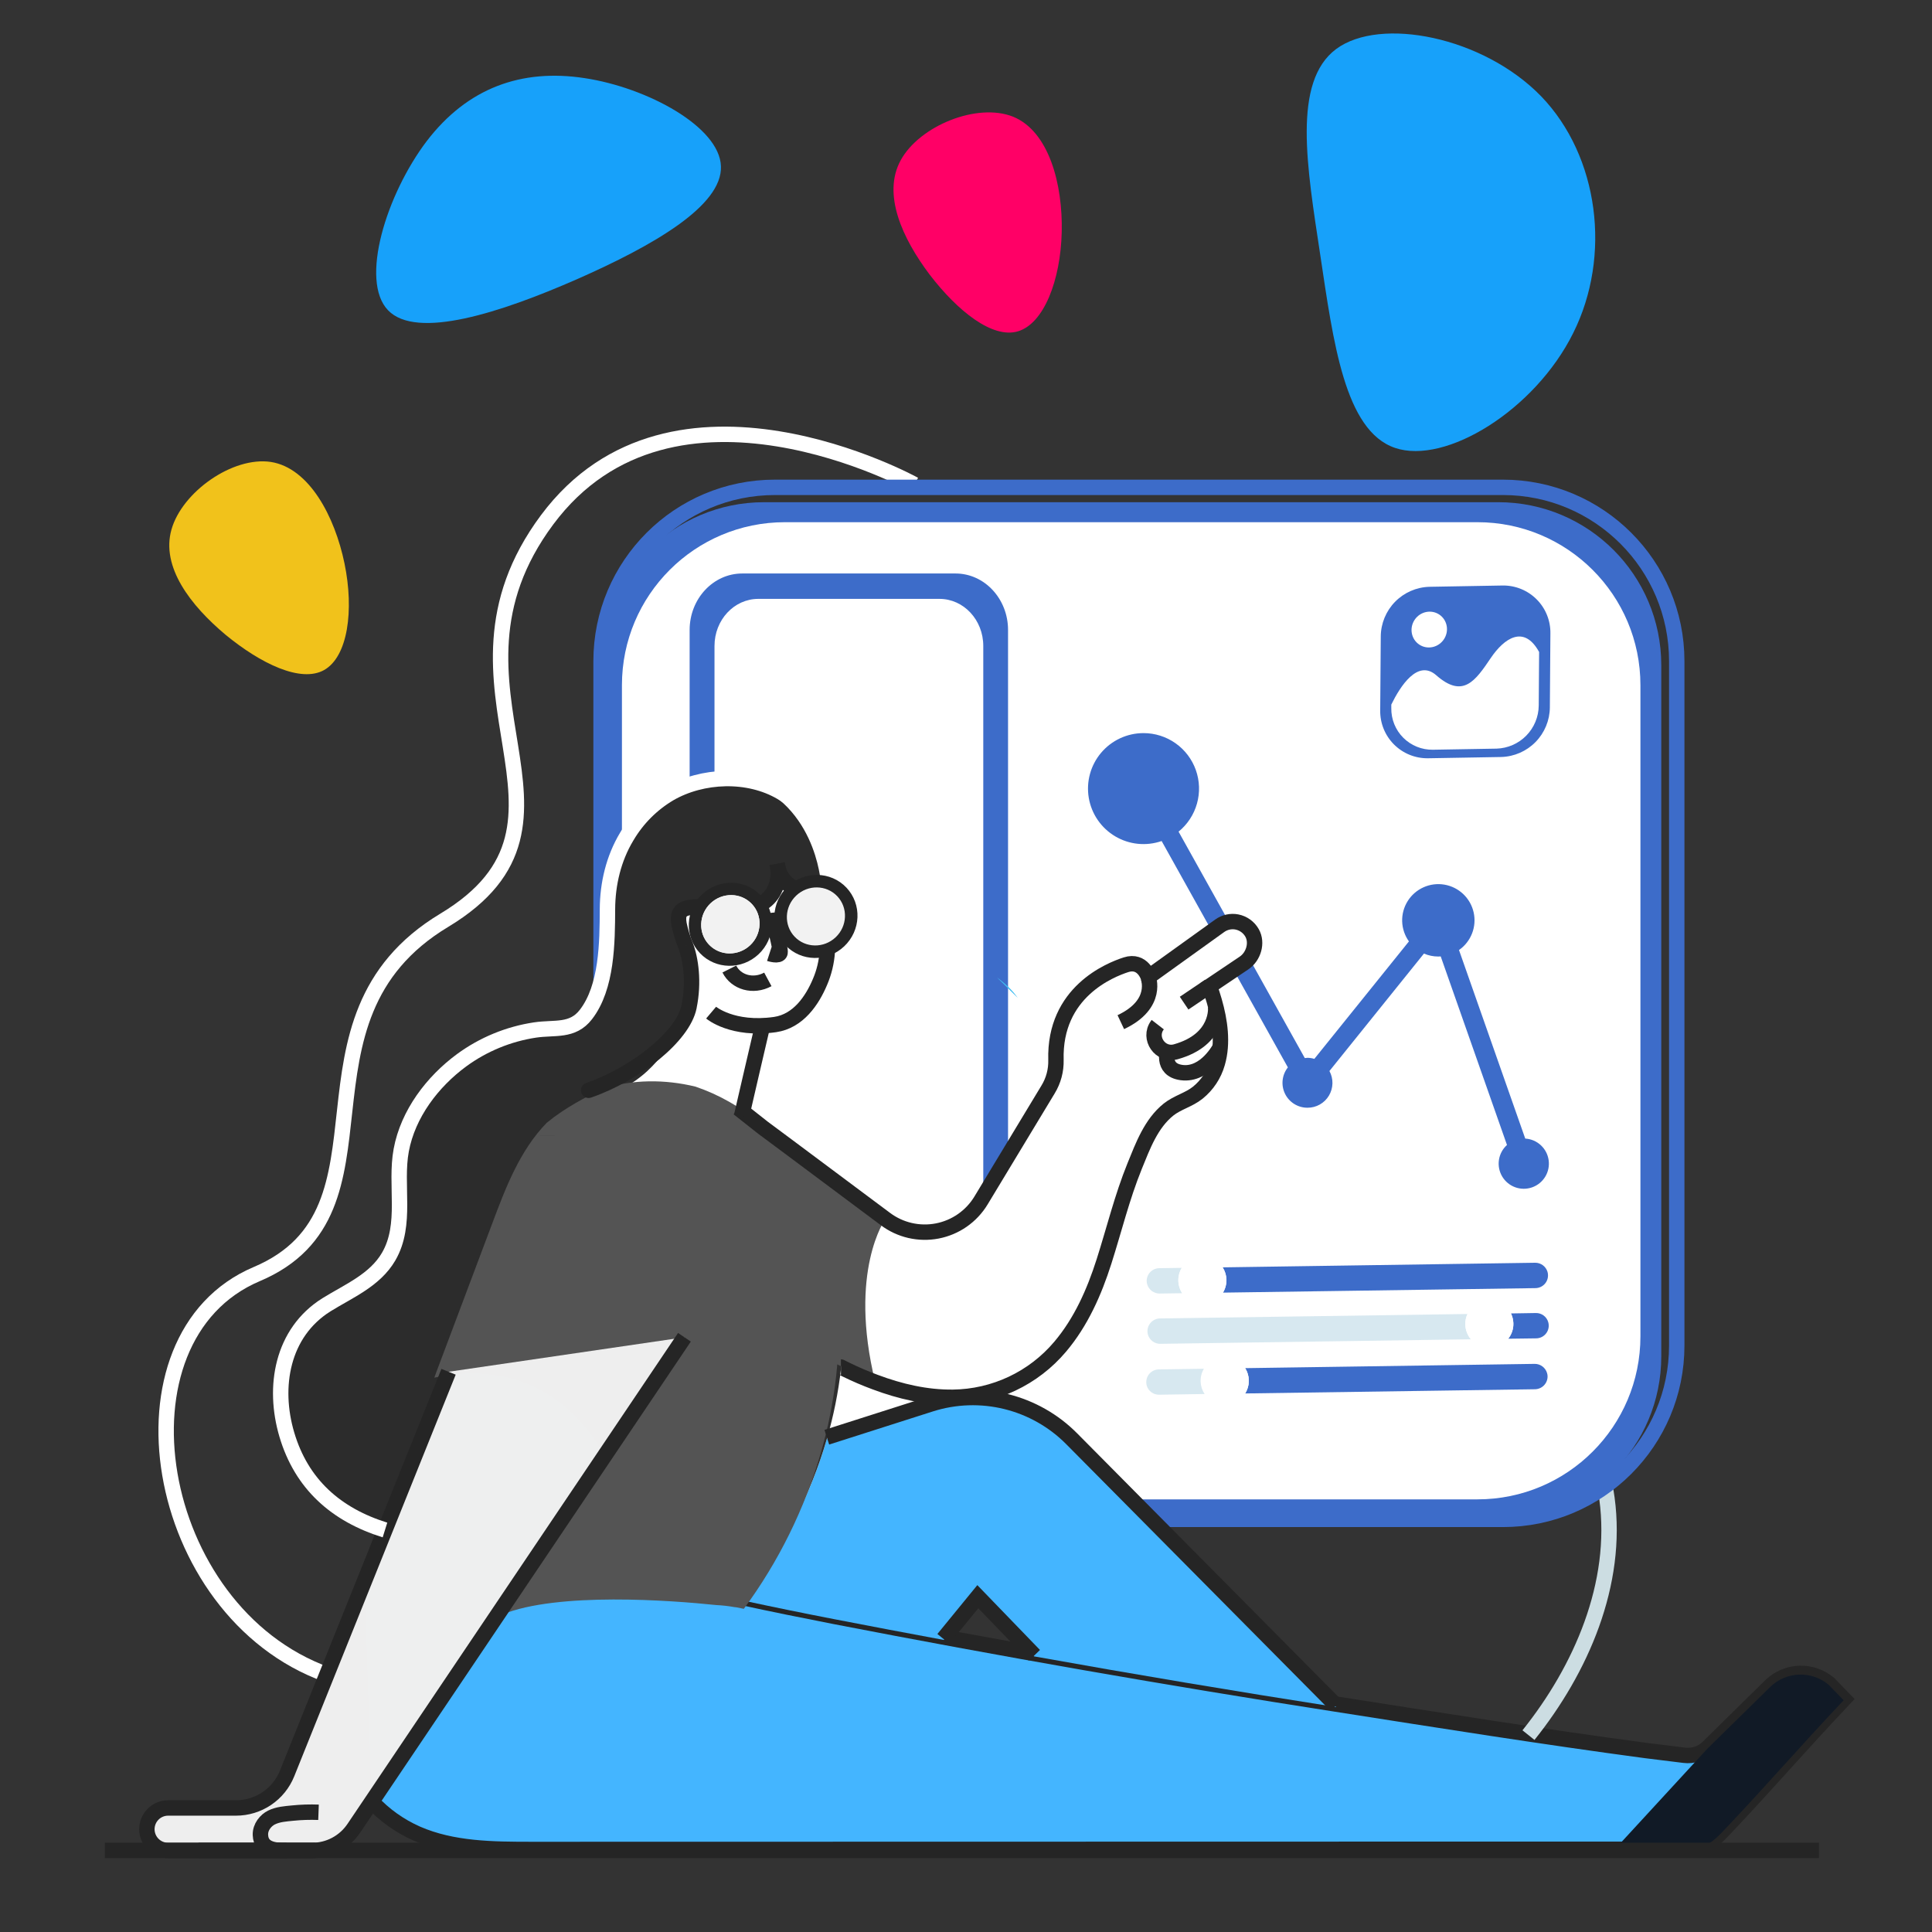 <svg width="645" height="645" viewBox="0 0 645 645" fill="none" xmlns="http://www.w3.org/2000/svg">
<rect x="0" y="0" width="645" height="645" fill="#333333" stroke="none"/>
<g clip-path="url(#clip0_4350_11320)">
<path d="M121.75 528.566C122.988 525.296 124.227 522.026 125.439 518.756L125.575 518.421C139.334 481.87 153.114 445.34 166.913 408.829C171.247 397.315 175.794 385.447 184.392 376.656C202.31 358.364 233.928 360.105 254.368 375.708L254.523 375.837L254.658 375.927C256.984 377.729 259.157 379.72 261.154 381.881C268.73 390.04 274.284 399.865 277.369 410.564C282.651 428.791 282.871 448.522 278.981 467.814C278.214 471.723 277.24 475.586 276.137 479.424C270.4 499.131 260.716 517.465 247.673 533.314C257.929 535.52 268.225 537.627 278.562 539.635C334.243 550.427 390.108 560.193 446.159 568.931C479.879 574.213 515.606 579.896 549.417 584.411L562.317 586.004C563.729 586.181 565.165 586.042 566.517 585.595C567.869 585.15 569.105 584.407 570.134 583.424L591.239 562.661C593.832 560.197 597.243 558.774 600.819 558.667C604.395 558.56 607.885 559.775 610.621 562.081L615.613 567.241C600.72 582.998 591 594.44 576.107 610.198C573.94 612.494 571.708 614.835 568.812 616.093C565.916 617.351 562.652 617.383 559.492 617.383H541.019C525.397 617.383 509.767 617.383 494.128 617.383L177.478 617.447C164.507 617.447 151.097 617.364 139.203 612.171C133.465 609.635 128.302 605.959 124.027 601.368" fill="#44B5FF"/>
<path d="M121.75 528.566C122.988 525.296 124.226 522.026 125.439 518.756L125.575 518.421C139.334 481.87 153.114 445.34 166.913 408.829C171.247 397.315 175.794 385.447 184.392 376.656C202.31 358.364 233.928 360.105 254.368 375.708L254.523 375.837L254.658 375.927C256.984 377.729 259.157 379.72 261.154 381.881C268.73 390.04 274.284 399.865 277.369 410.564C282.651 428.791 282.871 448.522 278.981 467.814C278.214 471.723 277.24 475.586 276.137 479.424C270.4 499.131 260.716 517.465 247.673 533.314C257.929 535.52 268.225 537.627 278.562 539.635C334.243 550.427 390.108 560.193 446.159 568.931C479.879 574.213 515.606 579.896 549.417 584.411L562.317 586.004C563.729 586.181 565.165 586.042 566.517 585.595C567.869 585.15 569.105 584.407 570.134 583.424L591.239 562.661C593.832 560.197 597.243 558.774 600.819 558.667C604.395 558.56 607.885 559.775 610.621 562.081L615.613 567.241C600.72 582.998 591 594.44 576.107 610.198C573.94 612.494 571.708 614.835 568.812 616.093C565.916 617.351 562.652 617.383 559.492 617.383H541.019C525.397 617.383 509.767 617.383 494.128 617.383L177.478 617.447C164.507 617.447 151.097 617.364 139.203 612.171C133.465 609.635 128.302 605.959 124.027 601.368" stroke="#252525" stroke-width="5.14" stroke-miterlimit="10"/>
<path d="M305.255 161.764C305.255 161.764 224.63 117.117 182.647 173.548C140.664 229.979 203.442 274.052 148.288 307.256C93.134 340.461 135.73 404.18 85.723 425.349C35.716 446.518 50.564 537.986 109.175 559.09" stroke="white" stroke-width="5.14" stroke-miterlimit="10"/>
<path d="M535.403 494.313C535.558 494.958 535.687 495.551 535.797 496.19C536.061 497.518 536.306 498.866 536.481 500.234C540.351 528.762 527.825 557.374 510.281 579.272" stroke="#CCDDE2" stroke-width="5.14" stroke-miterlimit="10"/>
<path d="M255.093 167.661H500.2C530.254 167.661 554.618 192.025 554.618 222.08V452.828C554.618 482.883 530.254 507.247 500.2 507.247H255.093C225.039 507.247 200.674 482.883 200.674 452.828V222.08C200.674 192.025 225.039 167.661 255.093 167.661Z" fill="#3D6CC9"/>
<path d="M258.698 162.7H501.754C533.803 162.7 559.784 188.681 559.784 220.731V449.215C559.784 481.265 533.803 507.246 501.754 507.246H258.698C226.649 507.246 200.667 481.265 200.667 449.215V220.731C200.667 188.681 226.649 162.7 258.698 162.7Z" stroke="#3D6CC9" stroke-width="5.14" stroke-miterlimit="10"/>
<path d="M262.052 174.335H493.24C523.294 174.335 547.658 198.699 547.658 228.754V446.145C547.658 476.199 523.294 500.563 493.24 500.563H262.052C231.998 500.563 207.634 476.199 207.634 446.145V228.754C207.634 198.699 231.998 174.335 262.052 174.335Z" fill="white"/>
<path d="M247.804 191.46H319C328.675 191.46 336.537 199.909 336.537 210.313V400.504C336.537 410.928 328.675 419.384 319 419.384H247.804C238.129 419.384 230.235 410.928 230.235 400.504V210.313C230.235 199.909 238.104 191.46 247.804 191.46ZM238.523 395.209C238.523 403.904 245.063 410.928 253.151 410.928H313.64C321.728 410.928 328.268 403.904 328.268 395.209V215.654C328.268 206.966 321.728 199.935 313.64 199.935H253.164C245.076 199.935 238.536 206.966 238.536 215.654L238.523 395.209Z" fill="#3D6CC9"/>
<path d="M408.294 431.544L512.636 430.041C513.758 430.022 514.828 429.558 515.609 428.752C516.391 427.945 516.82 426.861 516.802 425.739C516.803 425.352 516.746 424.967 516.635 424.597C516.367 423.714 515.821 422.94 515.076 422.394C514.331 421.849 513.43 421.561 512.507 421.572L408.165 423.107C408.957 424.314 409.403 425.715 409.455 427.158C409.497 428.701 409.094 430.223 408.294 431.544Z" fill="#3D6CC9"/>
<path d="M383.003 428.809C383.269 429.693 383.814 430.468 384.558 431.017C385.301 431.566 386.201 431.859 387.125 431.853L394.658 431.744C393.852 430.483 393.413 429.023 393.39 427.527C393.367 426.032 393.762 424.559 394.529 423.275L386.996 423.385C385.873 423.405 384.803 423.868 384.022 424.675C383.24 425.481 382.808 426.564 382.822 427.687C382.827 428.067 382.888 428.446 383.003 428.809Z" fill="#D7E8F0"/>
<path d="M383.248 445.611C383.512 446.493 384.057 447.266 384.799 447.811C385.541 448.357 386.441 448.646 387.363 448.636L491.06 447.12C489.908 445.758 489.254 444.045 489.202 442.263C489.152 441.027 489.398 439.799 489.918 438.677L387.247 440.16C386.125 440.182 385.058 440.647 384.277 441.453C383.496 442.259 383.066 443.34 383.08 444.463C383.079 444.851 383.136 445.238 383.248 445.611Z" fill="#D7E8F0"/>
<path d="M503.527 446.934L512.873 446.811C513.994 446.796 515.064 446.336 515.846 445.533C516.629 444.73 517.06 443.649 517.047 442.528C517.045 442.135 516.986 441.743 516.872 441.367C516.611 440.485 516.068 439.712 515.326 439.168C514.584 438.624 513.684 438.338 512.764 438.355L504.437 438.491C504.917 439.501 505.189 440.598 505.237 441.716C505.308 443.603 504.702 445.454 503.527 446.934Z" fill="#3D6CC9"/>
<path d="M415.679 465.206L512.493 463.8C513.614 463.772 514.678 463.306 515.458 462.502C516.237 461.697 516.669 460.618 516.66 459.497C516.656 459.116 516.595 458.738 516.479 458.375C516.214 457.49 515.669 456.715 514.926 456.166C514.183 455.617 513.282 455.324 512.358 455.331L415.692 456.756C416.482 458.024 416.902 459.487 416.902 460.981C416.902 462.475 416.482 463.938 415.692 465.206H415.679Z" fill="#3D6CC9"/>
<path d="M382.842 462.607C383.106 463.493 383.654 464.267 384.401 464.812C385.148 465.357 386.052 465.643 386.976 465.626L402.153 465.393L415.698 465.206C416.489 463.939 416.908 462.475 416.908 460.982C416.908 459.488 416.489 458.024 415.698 456.757L401.921 456.963L386.854 457.176C385.734 457.195 384.668 457.655 383.887 458.458C383.106 459.261 382.675 460.339 382.687 461.459C382.679 461.847 382.732 462.234 382.842 462.607Z" fill="#D7E8F0"/>
<path d="M394.658 431.743C395.605 433.227 397.014 434.359 398.668 434.962C400.323 435.566 402.129 435.609 403.809 435.083C405.49 434.557 406.951 433.494 407.967 432.055C408.982 430.617 409.496 428.884 409.429 427.125C409.393 426.071 409.149 425.035 408.713 424.075C408.276 423.116 407.654 422.252 406.884 421.533C406.112 420.814 405.207 420.254 404.22 419.885C403.232 419.517 402.181 419.347 401.128 419.385C400.074 419.419 399.036 419.661 398.076 420.097C397.116 420.533 396.251 421.155 395.532 421.926C394.812 422.698 394.253 423.604 393.885 424.592C393.517 425.581 393.348 426.632 393.388 427.686C393.442 429.128 393.88 430.528 394.658 431.743Z" fill="white"/>
<g opacity="0.72">
<path opacity="0.72" d="M397.683 426.815C397.86 427.78 398.307 428.675 398.973 429.395C399.296 429.761 399.653 430.095 400.038 430.395C400.244 430.543 401.328 431.427 401.56 431.317C403.005 430.588 404.837 428.737 405.062 426.95C405.098 426.67 405.098 426.386 405.062 426.105C404.982 425.616 404.726 425.172 404.342 424.857C403.959 424.541 403.475 424.375 402.979 424.39C402.658 424.404 402.346 424.493 402.065 424.649C401.784 424.804 401.543 425.022 401.36 425.286C401.077 424.933 400.688 424.682 400.251 424.571C399.813 424.46 399.351 424.495 398.934 424.67C398.517 424.844 398.17 425.151 397.943 425.541C397.716 425.932 397.623 426.385 397.677 426.834L397.683 426.815Z" fill="white"/>
</g>
<path d="M491.06 447.119C491.826 448.036 492.787 448.77 493.873 449.268C494.959 449.767 496.143 450.016 497.338 449.998C498.533 449.98 499.709 449.695 500.78 449.165C501.85 448.634 502.79 447.871 503.527 446.932C504.706 445.447 505.313 443.589 505.237 441.694C505.189 440.577 504.917 439.48 504.437 438.469C503.757 437.073 502.688 435.904 501.358 435.102C500.028 434.301 498.494 433.903 496.942 433.954C495.447 433.999 493.995 434.466 492.753 435.3C491.512 436.134 490.531 437.302 489.924 438.669C489.405 439.791 489.159 441.02 489.208 442.255C489.257 444.039 489.91 445.754 491.06 447.119Z" fill="white"/>
<g opacity="0.72">
<path opacity="0.72" d="M493.485 441.398C493.661 442.363 494.108 443.258 494.775 443.978C495.096 444.347 495.456 444.681 495.846 444.977C496.052 445.126 497.136 446.016 497.362 445.9C498.813 445.171 500.638 443.32 500.864 441.533C500.899 441.253 500.899 440.969 500.864 440.688C500.781 440.199 500.525 439.756 500.143 439.441C499.76 439.125 499.276 438.959 498.781 438.972C498.46 438.987 498.147 439.076 497.867 439.232C497.585 439.387 497.344 439.605 497.162 439.869C496.879 439.516 496.489 439.264 496.05 439.153C495.612 439.041 495.149 439.076 494.732 439.252C494.315 439.428 493.967 439.735 493.741 440.128C493.515 440.519 493.423 440.975 493.479 441.423L493.485 441.398Z" fill="white"/>
</g>
<path d="M402.153 465.393C403.118 466.852 404.531 467.957 406.181 468.54C407.831 469.123 409.625 469.152 411.292 468.622C412.96 468.092 414.408 467.033 415.419 465.605C416.43 464.177 416.946 462.459 416.892 460.71C416.837 459.311 416.425 457.949 415.692 456.756C414.957 455.581 413.932 454.615 412.715 453.952C411.498 453.29 410.131 452.953 408.745 452.973C407.359 452.994 406.003 453.372 404.806 454.071C403.609 454.77 402.613 455.766 401.915 456.963C401.147 458.269 400.771 459.77 400.831 461.284C400.887 462.749 401.344 464.17 402.153 465.393Z" fill="white"/>
<g opacity="0.72">
<path opacity="0.72" d="M405.126 460.413C405.3 461.38 405.747 462.275 406.416 462.993C406.739 463.361 407.098 463.696 407.487 463.993C407.693 464.148 408.777 465.032 409.003 464.915C410.454 464.187 412.279 462.335 412.505 460.549C412.544 460.268 412.544 459.984 412.505 459.704C412.441 459.3 412.257 458.925 411.977 458.627C411.697 458.33 411.334 458.124 410.935 458.037C410.535 457.948 410.119 457.983 409.74 458.136C409.361 458.288 409.036 458.551 408.809 458.891C408.525 458.54 408.135 458.291 407.698 458.181C407.261 458.071 406.799 458.106 406.383 458.28C405.967 458.455 405.62 458.76 405.391 459.149C405.164 459.538 405.068 459.991 405.12 460.439L405.126 460.413Z" fill="white"/>
</g>
<path d="M517.601 211.462L517.421 236.198C517.376 240.51 515.666 244.638 512.646 247.718C509.628 250.798 505.535 252.591 501.225 252.723L476.715 253.148C474.612 253.175 472.526 252.781 470.579 251.987C468.632 251.195 466.863 250.019 465.378 248.531C463.893 247.043 462.721 245.272 461.931 243.323C461.143 241.374 460.752 239.287 460.783 237.185L460.97 212.455C461.008 208.138 462.716 204.004 465.735 200.918C468.755 197.833 472.851 196.036 477.166 195.905L501.676 195.472C503.78 195.446 505.868 195.843 507.816 196.637C509.765 197.433 511.533 198.61 513.018 200.102C514.503 201.592 515.673 203.366 516.461 205.317C517.248 207.269 517.636 209.358 517.601 211.462Z" fill="#3D6CC9"/>
<path d="M513.835 217.667L513.706 235.572C513.666 239.319 512.179 242.905 509.556 245.581C506.933 248.257 503.378 249.815 499.632 249.93L478.347 250.298C476.519 250.325 474.705 249.984 473.011 249.297C471.317 248.61 469.778 247.591 468.486 246.298C467.193 245.005 466.173 243.466 465.486 241.773C464.799 240.079 464.459 238.264 464.486 236.437V235.224C467.472 229.116 473.29 219.976 479.495 225.439C488.441 233.302 492.537 227.316 497.749 219.602C502.141 213.146 508.759 208.431 513.835 217.667Z" fill="white"/>
<path d="M473.826 215.199C471.126 213.405 470.43 209.704 472.271 206.933C474.113 204.162 477.794 203.37 480.494 205.164C483.194 206.957 483.89 210.658 482.049 213.429C480.208 216.201 476.526 216.993 473.826 215.199Z" fill="white"/>
<path d="M381.758 244.75C385.585 244.747 389.319 245.929 392.447 248.134C395.576 250.339 397.944 253.459 399.228 257.064C400.51 260.67 400.645 264.584 399.613 268.27C398.581 271.955 396.433 275.231 393.464 277.645L435.609 353.239C435.908 353.193 436.209 353.163 436.512 353.149C437.286 353.161 438.054 353.28 438.795 353.504L470.374 314.288C468.977 312.341 468.19 310.021 468.115 307.626C468.04 305.23 468.679 302.866 469.951 300.834C471.223 298.803 473.071 297.195 475.259 296.217C477.447 295.239 479.877 294.933 482.24 295.34C484.602 295.747 486.79 296.846 488.525 298.5C490.26 300.154 491.464 302.286 491.984 304.626C492.503 306.967 492.315 309.409 491.443 311.641C490.57 313.874 489.054 315.797 487.086 317.165L509.203 380.117C511.138 380.23 512.974 381.01 514.398 382.324C515.823 383.638 516.748 385.404 517.017 387.324C517.286 389.243 516.883 391.196 515.874 392.851C514.865 394.506 513.314 395.76 511.485 396.401C509.657 397.042 507.662 397.029 505.841 396.365C504.021 395.701 502.486 394.427 501.499 392.759C500.511 391.092 500.132 389.134 500.425 387.218C500.719 385.302 501.666 383.547 503.108 382.252L480.985 319.3C480.714 319.3 480.449 319.338 480.178 319.338C478.53 319.339 476.9 319.004 475.386 318.351L443.833 357.561C444.52 358.827 444.866 360.25 444.837 361.69C444.808 363.131 444.404 364.539 443.665 365.776C442.926 367.012 441.878 368.035 440.624 368.744C439.37 369.452 437.952 369.822 436.512 369.816C434.946 369.824 433.411 369.39 432.082 368.563C430.753 367.737 429.684 366.551 428.999 365.144C428.314 363.736 428.041 362.164 428.211 360.608C428.38 359.052 428.987 357.575 429.959 356.348L387.814 280.78C385.27 281.661 382.563 281.977 379.885 281.705C377.205 281.433 374.618 280.58 372.302 279.206C369.986 277.833 367.998 275.97 366.476 273.749C364.953 271.528 363.933 269.002 363.487 266.346C363.04 263.69 363.178 260.97 363.891 258.373C364.603 255.776 365.873 253.366 367.613 251.31C369.352 249.255 371.518 247.603 373.962 246.47C376.404 245.337 379.065 244.75 381.758 244.75Z" fill="#3D6CC9"/>
<path d="M95.81 456.562C95.856 456.362 95.901 456.169 95.965 455.969C98.05 448.516 102.34 441.867 108.272 436.896C108.343 436.857 108.427 436.786 108.498 436.741C109.046 436.348 109.62 435.967 110.194 435.593C110.968 435.109 111.768 434.645 112.561 434.18C112.629 434.134 112.702 434.097 112.78 434.071C115.851 432.64 118.774 430.912 121.507 428.911L121.643 428.821C125.332 426.37 128.667 423.519 130.969 419.565C131.022 419.482 131.065 419.393 131.098 419.3C131.143 419.3 131.144 419.229 131.163 419.21C133.285 415.985 134.568 412.45 134.304 408.78V408.671C134.949 402.685 134.304 396.384 134.549 390.308C134.549 389.934 134.549 389.559 134.614 389.179C134.678 388.798 134.678 388.34 134.704 387.966C134.681 387.843 134.681 387.716 134.704 387.592C134.792 386.391 134.947 385.197 135.168 384.012C137.265 372.654 144.56 362.534 153.486 355.4C153.688 355.228 153.904 355.073 154.131 354.936C164.142 347.596 175.1 344.745 182.279 343.642C182.346 343.633 182.413 343.633 182.479 343.642C185.175 343.442 187.736 343.487 190.103 342.952C190.148 342.952 190.193 342.952 190.213 342.952C192.862 342.438 195.226 340.958 196.843 338.798C197.455 338.013 198.001 337.178 198.475 336.302C198.541 336.253 198.589 336.182 198.61 336.102C200.469 333.209 201.696 329.956 202.21 326.556C202.274 326.227 202.364 325.911 202.41 325.582C203.958 318.229 204.003 310.231 204.041 303.62C204.641 293.435 209.169 280.309 217.038 270.963C217.038 270.963 217.038 270.918 217.083 270.918C219.365 268.636 221.934 266.661 224.727 265.042C231.788 261.088 239.894 259.4 247.947 260.205C247.947 260.205 247.947 260.205 247.992 260.205C248.005 260.201 248.018 260.201 248.03 260.205C252.984 260.623 257.783 262.133 262.085 264.623C263.666 265.532 265.162 266.58 266.555 267.758C274.94 274.956 279.745 286.205 281.074 297.299C281.183 298.156 281.248 299.001 281.293 299.879C281.316 299.981 281.316 300.086 281.293 300.188C282.339 301.614 282.959 303.307 283.08 305.071C283.198 307.028 282.727 308.975 281.726 310.661C280.726 312.347 279.243 313.694 277.468 314.527V314.701C277.468 315.275 277.468 315.875 277.468 316.449C277.339 320.373 276.484 324.24 274.946 327.852C272.366 333.948 267.767 340.907 259.969 342.01C258.583 342.208 257.189 342.335 255.79 342.391L252.1 358.167L248.94 371.841C235.156 363.998 218.096 361.631 203.538 366.21H203.493C196.678 368.275 190.487 372.012 185.485 377.079C169.308 390.269 151.1 453.047 150.01 456.936C150.005 456.983 149.99 457.027 149.965 457.065C149.965 457.065 149.965 457.065 149.965 457.11C149.965 457.155 149.965 457.175 149.919 457.22C149.873 457.404 149.806 457.581 149.719 457.749C149.655 457.949 149.584 458.149 149.5 458.349L149.036 459.542C145.811 467.869 135.401 495.017 133.085 501.718C130.318 509.633 128.157 510.252 128.157 510.252C128.039 510.225 127.926 510.18 127.822 510.116L127.383 509.942C120.398 507.113 113.919 503.165 108.201 498.255C108.156 498.255 108.156 498.255 108.156 498.21C102.862 492.828 99.022 486.19 96.997 478.918C94.763 471.678 94.355 463.998 95.81 456.562Z" fill="white"/>
<path d="M274.03 294.739C274.03 294.739 272.347 266.539 246.011 259.909C219.676 253.278 203.977 283.89 202.796 303.517C201.616 323.144 202.796 336.696 188.955 342.862C188.955 342.862 148.965 342.378 134.246 379.13C134.246 379.13 132.253 397.126 133.065 408.71C133.878 420.294 119.424 430.453 111.548 434.033C103.673 437.613 89.98 452.157 93.701 475.913C97.423 499.668 126.919 510.233 126.919 510.233C126.919 510.233 129.092 509.588 131.853 501.687C134.613 493.786 148.745 457.13 148.745 457.13C148.745 457.13 167.573 390.695 184.285 377.099C193.483 369.604 203.345 366.211 209.84 362.264C216.683 358.103 219.973 353.517 222.256 350.576C226.713 344.842 234.614 336.18 228.9 315.746C223.185 295.313 228.945 305.613 234.324 302.737C234.324 302.737 240.993 292.417 251.055 299.718C261.117 307.019 258.666 289.243 258.666 289.243L263.085 295.19C263.085 295.19 270.012 296.564 274.03 294.739Z" fill="#2C2C2C"/>
<path d="M339.813 333.168C339.53 332.768 339.168 332.349 338.865 331.929C338.562 331.51 338.182 331.11 337.827 330.71C336.673 329.467 335.425 328.316 334.092 327.266C333.673 326.931 333.254 326.621 332.835 326.318L339.813 333.168Z" fill="#3FBDF1"/>
<path d="M538.784 617.734H559.385C562.546 617.734 565.79 617.734 568.705 616.444C571.621 615.154 573.865 612.845 576 610.549C590.887 594.837 600.607 583.394 615.5 567.637L610.508 562.477C607.772 560.172 604.282 558.957 600.706 559.064C597.13 559.171 593.719 560.593 591.125 563.057L570.028 583.781L538.784 617.734Z" fill="#111A26"/>
<path d="M247.611 534.239C257.859 536.454 268.155 538.561 278.5 540.56C290.699 542.926 302.903 545.239 315.111 547.501L326.495 533.575L345.2 552.977C378.766 558.997 412.396 564.638 446.091 569.901L445.936 569.747L357.848 480.859C351.829 474.779 344.245 470.481 335.937 468.438C327.628 466.394 318.917 466.687 310.763 469.281L276.069 480.35C270.335 500.057 260.653 518.392 247.611 534.239Z" fill="#44B5FF"/>
<path d="M273.365 411.509C277.719 426.583 278.738 442.624 276.945 458.639C276.515 462.746 275.87 466.831 275.01 470.894C274.217 474.958 273.198 478.957 272.05 482.956C266.841 500.838 258.501 517.653 247.417 532.621C247.856 532.711 248.275 532.821 248.656 532.904C261.162 517.362 270.475 499.502 276.062 480.35C277.171 476.48 278.138 472.61 278.912 468.74C279.686 464.87 280.331 460.877 280.77 456.923C282.492 441.476 281.499 426.009 277.3 411.49C274.214 400.793 268.66 390.971 261.085 382.813C259.195 380.762 257.141 378.868 254.944 377.15L254.835 377.066L254.48 376.801L254.325 376.666C252.252 375.091 250.073 373.66 247.804 372.383C242.846 369.559 237.513 367.453 231.963 366.127C235.71 367.395 239.327 369.018 242.767 370.971C245.122 372.301 247.383 373.792 249.533 375.434L249.688 375.563L250.042 375.828H250.081L250.191 375.911C252.468 377.688 254.597 379.646 256.557 381.768C264.403 390.234 270.16 400.419 273.365 411.509Z" fill="#2E2E2E"/>
<path d="M201.949 486.617C201.949 486.617 183.237 510.492 167.646 539C186.264 531.436 224.01 534.272 239.144 535.853C241.153 535.95 243.155 536.176 245.136 536.528C245.261 536.53 245.385 536.546 245.506 536.575C245.551 536.579 245.596 536.579 245.641 536.575C246.609 536.765 247.511 536.927 248.331 537.109C259.889 521.436 268.586 503.828 274.018 485.104C275.215 480.917 276.278 476.729 277.105 472.474C277.932 468.219 278.652 463.931 279.123 459.642C280.993 442.872 279.93 426.075 275.39 410.292C272.039 398.677 266.027 388.012 257.835 379.149C255.792 376.927 253.571 374.876 251.196 373.017L251.082 372.929H251.042L250.672 372.652L250.51 372.517C248.269 370.798 245.911 369.236 243.455 367.844C239.868 365.798 236.096 364.1 232.189 362.771C221.912 360.272 211.11 360.347 201.364 363.447H201.317C195.579 366.297 188.894 369.627 182.538 374.834C173.572 384.039 168.83 396.446 164.31 408.522C158.069 425.181 151.809 441.823 145.531 458.447C145.528 458.497 145.512 458.546 145.484 458.588C145.484 458.588 145.484 458.588 145.484 458.636C145.484 458.683 145.484 458.703 145.437 458.751C145.388 458.942 145.318 459.128 145.229 459.304C145.164 459.518 145.088 459.728 145 459.932C186.513 451.22 201.949 486.617 201.949 486.617Z" fill="#545454"/>
<path d="M254.945 377.15C257.143 378.86 259.198 380.745 261.092 382.788C268.667 390.946 274.221 400.768 277.307 411.464C281.506 425.983 282.499 441.45 280.777 456.898C281.286 457.182 281.815 457.427 282.344 457.691C293.438 463.103 305.7 467.083 318.161 466.992C324.996 466.917 331.733 465.369 337.914 462.452C344.095 459.536 349.575 455.32 353.978 450.093C360.938 441.85 365.336 431.885 368.587 421.713C372.012 410.974 374.618 400.19 378.862 389.741C381.577 383.084 384.293 375.615 390.15 370.932C393.155 368.546 396.916 367.707 399.896 365.321C403.061 362.777 405.353 359.31 406.455 355.401C406.942 353.717 407.253 351.988 407.384 350.241C407.939 343.346 406.094 336.141 403.83 329.756L415.382 321.977C418.523 319.855 419.897 315.263 418.039 311.967C417.507 311.025 416.778 310.21 415.9 309.577C415.023 308.945 414.018 308.51 412.957 308.303C411.971 308.115 410.957 308.13 409.977 308.346C408.996 308.562 408.07 308.976 407.255 309.561L383.39 326.705C383.39 326.705 381.552 320.764 375.921 322.596C370.658 324.318 351.92 331.678 352.565 354.395C352.655 357.856 351.741 361.27 349.934 364.224L327.527 401.299C325.939 403.922 323.819 406.183 321.303 407.935C318.787 409.689 315.933 410.894 312.922 411.475C309.912 412.056 306.813 412 303.826 411.309C300.838 410.618 298.029 409.309 295.58 407.465L256.357 378.215L254.945 377.15Z" fill="white"/>
<path d="M247.605 387.559L274.05 452.962L280.854 456.142L292.193 461.425C283.112 424.279 295.573 406.961 295.573 406.961L262.736 382.451C262.253 382.632 261.769 382.786 261.259 382.96C254.5 385.192 247.605 387.559 247.605 387.559Z" fill="#545454"/>
<path d="M228.5 446.449L118.134 610.357C116.595 612.641 114.518 614.512 112.087 615.807C109.656 617.101 106.944 617.779 104.189 617.781H56.13C54.249 617.781 52.444 617.033 51.113 615.703C49.783 614.372 49.035 612.568 49.035 610.686C49.035 608.804 49.783 606.999 51.113 605.669C52.444 604.338 54.249 603.591 56.13 603.591H78.796C82.457 603.591 86.034 602.498 89.069 600.451C92.104 598.405 94.459 595.498 95.83 592.103L149.75 457.97" fill="#EFEFEF" fill-opacity="0.996"/>
<path d="M228.5 446.449L118.134 610.357C116.595 612.641 114.518 614.512 112.087 615.807C109.656 617.101 106.944 617.779 104.189 617.781H56.13C54.249 617.781 52.444 617.033 51.113 615.703C49.783 614.372 49.035 612.568 49.035 610.686C49.035 608.804 49.783 606.999 51.113 605.669C52.444 604.338 54.249 603.591 56.13 603.591H78.796C82.457 603.591 86.034 602.498 89.069 600.451C92.104 598.405 94.459 595.498 95.83 592.103L149.75 457.97" stroke="#252525" stroke-width="5.14" stroke-miterlimit="10"/>
<path d="M446.052 569.36L445.897 569.206L357.803 480.35C351.783 474.27 344.202 469.968 335.894 467.92C327.587 465.871 318.875 466.155 310.718 468.74L276.03 479.815" stroke="#252525" stroke-width="5.14" stroke-miterlimit="10"/>
<path d="M121.333 529.106L121.643 528.997" stroke="#252525" stroke-width="5.14" stroke-miterlimit="10"/>
<path d="M314.936 547.132L326.443 533.058L345.348 552.628" stroke="#252525" stroke-width="5.14" stroke-miterlimit="10"/>
<path d="M182.666 379.163V379.143" stroke="#252525" stroke-width="5.14" stroke-miterlimit="10"/>
<path d="M106.337 605.03C103.442 604.922 100.544 605.014 97.662 605.307C95.307 605.546 92.85 605.687 90.625 606.784C88.774 607.7 86.845 609.899 86.942 612.589C87.116 617.839 92.618 617.801 95.63 617.801" stroke="#252525" stroke-width="5.14" stroke-miterlimit="10"/>
<path d="M105.182 617.78H95.636H95.5H66.275" stroke="#252525" stroke-width="5.14" stroke-miterlimit="10"/>
<path d="M280.745 456.388C280.745 456.388 280.809 456.388 280.835 456.433C281.319 456.698 281.809 456.936 282.312 457.181C285.53 458.765 288.828 460.182 292.193 461.425C300.501 464.541 309.273 466.585 318.129 466.482C324.964 466.406 331.702 464.857 337.884 461.941C344.066 459.025 349.547 454.81 353.952 449.583C360.912 441.34 365.304 431.375 368.555 421.203C371.98 410.464 374.586 399.68 378.83 389.231C381.545 382.581 384.267 375.111 390.117 370.422C393.123 368.036 396.883 367.197 399.863 364.811C403.028 362.266 405.323 358.799 406.429 354.891C406.91 353.207 407.219 351.477 407.352 349.731C407.906 342.836 406.062 335.637 403.798 329.252L415.356 321.473C418.491 319.351 419.871 314.759 418.007 311.463C417.475 310.521 416.745 309.706 415.868 309.073C414.99 308.441 413.986 308.006 412.924 307.799C411.938 307.612 410.924 307.626 409.944 307.842C408.964 308.059 408.038 308.472 407.223 309.057L383.358 326.201C383.358 326.201 381.519 320.261 375.889 322.092C370.632 323.815 351.894 331.174 352.533 353.891C352.622 357.353 351.708 360.767 349.901 363.721L327.501 400.802C325.912 403.421 323.792 405.677 321.279 407.427C318.765 409.176 315.913 410.38 312.906 410.961C309.899 411.54 306.803 411.484 303.819 410.796C300.835 410.107 298.028 408.801 295.58 406.962L262.743 382.452L256.357 377.704L254.809 376.556L246.5 370L254.3 376.163" stroke="#252525" stroke-width="5.14" stroke-miterlimit="10"/>
<path d="M383.299 326.144C383.299 326.144 387.021 335.207 374.186 341.244" stroke="#252525" stroke-width="5.14" stroke-miterlimit="10"/>
<path d="M405.843 336.069C405.843 336.069 407.133 347.034 392.562 351.13C387.402 352.581 383.223 346.615 386.364 342.28L386.519 342.08" stroke="#252525" stroke-width="5.14" stroke-miterlimit="10"/>
<path d="M407.384 349.609C407.384 349.609 402.52 359.136 394.484 358.078C387.389 357.142 389.969 350.209 389.969 350.209" stroke="#252525" stroke-width="5.14" stroke-miterlimit="10"/>
<path d="M403.785 329.193L395.316 334.901" stroke="#252525" stroke-width="5.14" stroke-miterlimit="10"/>
<path d="M128.524 510.788C112.206 505.705 100.667 495.521 95.752 478.925C91.043 463.019 94.107 444.933 108.981 435.607C116.392 431.008 125.145 427.415 129.743 419.54C136.019 408.768 131.788 395.63 133.955 383.974C136.206 371.874 144.346 361.154 154.105 353.969C161.339 348.671 169.749 345.205 178.615 343.868C185.162 342.882 191.122 344.513 195.598 338.708C202.693 329.543 202.745 314.566 202.803 303.53C202.841 295.055 204.841 286.618 209.201 279.349L209.298 279.188C212.757 273.328 217.638 268.434 223.488 264.959C234.453 258.612 249.836 258.025 260.898 264.553C262.477 265.496 263.97 266.575 265.361 267.778C275.584 276.53 280.473 291.32 280.235 304.491" stroke="white" stroke-width="5.14" stroke-miterlimit="10"/>
<path d="M259.459 288.392C260.027 292.262 262.388 295.848 266.554 296.925C271.289 298.125 273.798 302.73 275.126 307.361C277.018 314.152 276.529 321.385 273.74 327.859C271.16 333.948 266.548 340.914 258.756 342.049C244.495 344.081 237.407 338.07 237.407 338.07" stroke="#252525" stroke-width="5.14" stroke-miterlimit="10"/>
<path d="M247.578 309.116C246.224 309.116 245.127 308.019 245.127 306.665C245.127 305.311 246.224 304.214 247.578 304.214C248.932 304.214 250.029 305.311 250.029 306.665C250.029 308.019 248.932 309.116 247.578 309.116Z" fill="#252525"/>
<path d="M269.109 307.496C267.755 307.496 266.658 306.399 266.658 305.045C266.658 303.691 267.755 302.594 269.109 302.594C270.462 302.594 271.56 303.691 271.56 305.045C271.56 306.399 270.462 307.496 269.109 307.496Z" fill="#252525"/>
<path d="M259.221 295.442L256.756 294.713L256.761 294.699L256.765 294.685L259.221 295.442ZM258.795 296.525L256.429 295.522L256.459 295.451L256.493 295.383L258.795 296.525ZM246.14 303.311L246.282 300.745L246.284 300.745L246.14 303.311ZM226.694 308.503L224.178 309.028L224.17 308.989L224.163 308.949L226.694 308.503ZM228.906 315.727L231.284 314.754L231.298 314.786L231.31 314.818L228.906 315.727ZM230.028 336.122H227.458V335.858L227.512 335.6L230.028 336.122ZM230.028 336.167H232.598V336.427L232.546 336.682L230.028 336.167ZM197.344 366.427C196.003 366.894 194.539 366.185 194.073 364.844C193.606 363.503 194.315 362.039 195.656 361.573L197.344 366.427ZM261.961 287.804C262.613 290.577 262.516 293.474 261.677 296.198L256.765 294.685C257.335 292.835 257.401 290.865 256.958 288.98L261.961 287.804ZM261.685 296.171C261.533 296.687 261.336 297.188 261.097 297.668L256.493 295.383C256.6 295.166 256.689 294.942 256.756 294.713L261.685 296.171ZM261.161 297.529C260.124 299.973 258.372 302.214 255.781 303.769C253.19 305.323 249.92 306.097 245.996 305.877L246.284 300.745C249.365 300.918 251.575 300.298 253.136 299.361C254.697 298.425 255.77 297.077 256.429 295.522L261.161 297.529ZM245.998 305.877C242.133 305.663 239.004 305.446 236.395 305.345C233.768 305.243 231.932 305.274 230.662 305.488C230.044 305.592 229.671 305.723 229.456 305.834C229.265 305.932 229.227 305.997 229.22 306.008C229.188 306.057 228.949 306.494 229.225 308.057L224.163 308.949C223.819 306.996 223.795 304.922 224.911 303.206C226.067 301.429 227.981 300.727 229.807 300.419C231.648 300.109 233.953 300.106 236.594 300.209C239.255 300.312 242.524 300.536 246.282 300.745L245.998 305.877ZM229.209 307.977C229.693 310.295 230.388 312.562 231.284 314.754L226.527 316.7C225.512 314.219 224.726 311.652 224.178 309.028L229.209 307.977ZM231.31 314.818C233.156 319.702 234.368 327.848 232.545 336.644L227.512 335.6C229.133 327.781 228.01 320.627 226.502 316.635L231.31 314.818ZM232.598 336.122V336.167H227.458V336.122H232.598ZM232.546 336.682C231.369 342.44 226.367 348.498 220.106 353.644C213.731 358.883 205.58 363.564 197.344 366.427L195.656 361.573C203.3 358.915 210.92 354.54 216.842 349.673C222.878 344.712 226.701 339.614 227.51 335.652L232.546 336.682Z" fill="#252525"/>
<path d="M258.119 307.258C258.119 307.258 260.699 316.662 260.434 318.049C260.17 319.436 256.88 318.365 256.88 318.365" stroke="#252525" stroke-width="5.14" stroke-miterlimit="10"/>
<path d="M256.345 326.975C251.423 329.633 245.722 327.956 243.49 323.511" stroke="#252525" stroke-width="5.14" stroke-miterlimit="10"/>
<path d="M235.523 316.422C231.29 311.938 231.581 304.788 236.174 300.453C240.767 296.117 247.922 296.238 252.154 300.721C256.387 305.205 256.095 312.355 251.503 316.691C246.91 321.026 239.755 320.906 235.523 316.422Z" stroke="#252525" stroke-width="5.14" stroke-miterlimit="10"/>
<path d="M264.082 313.804C259.849 309.32 260.141 302.17 264.734 297.835C269.327 293.499 276.481 293.62 280.714 298.104C284.947 302.588 284.655 309.737 280.062 314.073C275.47 318.408 268.315 318.288 264.082 313.804Z" stroke="#252525" stroke-width="5.14" stroke-miterlimit="10"/>
<path d="M272.637 298.104C272.398 298.104 272.153 298.104 271.908 298.137C269.813 298.335 267.877 299.339 266.508 300.937C265.139 302.535 264.443 304.601 264.568 306.702C264.682 308.633 265.534 310.446 266.947 311.766C268.359 313.087 270.226 313.814 272.16 313.797C272.405 313.797 272.65 313.784 272.895 313.758C274.989 313.562 276.925 312.559 278.295 310.962C279.664 309.365 280.36 307.299 280.235 305.199C280.122 303.267 279.271 301.452 277.856 300.132C276.441 298.811 274.573 298.084 272.637 298.104ZM272.637 296.447C274.989 296.435 277.256 297.322 278.977 298.926C280.697 300.529 281.74 302.73 281.893 305.077C282.044 307.609 281.206 310.101 279.555 312.026C277.903 313.952 275.569 315.161 273.043 315.397C272.75 315.428 272.455 315.443 272.16 315.442C269.814 315.452 267.552 314.569 265.835 312.972C264.116 311.375 263.071 309.184 262.91 306.844C262.759 304.312 263.597 301.82 265.248 299.895C266.9 297.969 269.234 296.761 271.76 296.524C272.051 296.493 272.344 296.478 272.637 296.479V296.447Z" fill="white"/>
<path d="M255.125 307.529L261.117 306.981" stroke="#252525" stroke-width="5.14" stroke-miterlimit="10"/>
<path d="M244.082 300.485C243.833 300.486 243.583 300.498 243.334 300.524C241.179 300.732 239.187 301.766 237.777 303.41C236.366 305.053 235.647 307.179 235.768 309.341C235.889 311.33 236.769 313.197 238.226 314.555C239.683 315.914 241.606 316.661 243.599 316.642C243.844 316.642 244.102 316.642 244.347 316.61C246.504 316.402 248.496 315.367 249.907 313.722C251.317 312.077 252.036 309.95 251.913 307.786C251.792 305.798 250.912 303.931 249.455 302.573C247.998 301.214 246.075 300.467 244.082 300.485ZM244.082 298.827C246.492 298.816 248.815 299.724 250.578 301.368C252.34 303.011 253.408 305.266 253.564 307.67C253.725 310.266 252.868 312.822 251.177 314.798C249.485 316.774 247.091 318.013 244.502 318.255C244.202 318.286 243.9 318.301 243.599 318.3C241.189 318.312 238.866 317.403 237.104 315.76C235.341 314.116 234.273 311.861 234.117 309.457C233.957 306.867 234.808 304.314 236.493 302.34C238.177 300.365 240.563 299.122 243.147 298.872C243.447 298.841 243.749 298.827 244.05 298.827H244.082Z" fill="white"/>
<path d="M265.264 312.688C261.632 308.842 261.883 302.708 265.823 298.989C269.763 295.269 275.9 295.373 279.532 299.219C283.163 303.066 282.913 309.199 278.973 312.919C275.033 316.638 268.895 316.535 265.264 312.688Z" fill="#F2F2F2"/>
<path d="M236.664 315.33C233.015 311.466 233.266 305.303 237.224 301.567C241.183 297.831 247.349 297.935 250.997 301.8C254.646 305.664 254.394 311.826 250.436 315.563C246.478 319.299 240.312 319.195 236.664 315.33Z" fill="#F2F2F2"/>
<path d="M247.572 372.61L250.913 358.181L254.538 342.629" stroke="#252525" stroke-width="5.14" stroke-miterlimit="10"/>
<path d="M35 617.755H607.282" stroke="#252525" stroke-width="5.14" stroke-miterlimit="10"/>
<path d="M115.014 188.111C118.26 203.823 116.116 219.201 108.23 223.681C100.452 228.069 87.031 221.568 75.272 211.891C63.62 202.122 53.721 189.284 57.234 176.826C60.756 164.269 77.674 152.291 90.46 154.226C103.238 156.26 111.767 172.399 115.014 188.111Z" fill="#F1C21B"/>
<path d="M195.14 26.076C216.149 29.243 240.242 42.357 240.685 55.496C241.213 68.688 218.177 81.957 192.613 93.222C167.102 104.402 139.115 113.494 129.564 103.597C120.014 93.701 128.987 64.869 142.478 47.09C156.054 29.362 174.046 22.857 195.14 26.076Z" fill="#17A1FA"/>
<path d="M354.459 77.5C354.075 93.54 348.515 108.036 339.822 110.62C331.254 113.14 319.647 103.778 310.375 91.695C301.229 79.548 294.483 64.807 300.718 53.464C306.984 42.026 326.169 34.176 338.188 38.947C350.177 43.813 354.843 61.461 354.459 77.5Z" fill="#FF0066"/>
<path d="M465.733 149.533C448.889 143.807 445.136 114.115 440.751 84.997C436.366 55.88 431.349 27.337 446.091 16.358C460.787 5.469 495.197 12.232 514.529 32.162C533.814 52.18 538.065 85.5 525.223 111.169C512.425 136.972 482.578 155.258 465.733 149.533Z" fill="#17A1FA"/>
</g>
<defs>
<clipPath id="clip0_4350_11320">
<rect width="645" height="645" fill="white" transform="matrix(-1 0 0 1 645 0)"/>
</clipPath>
</defs>
</svg>
